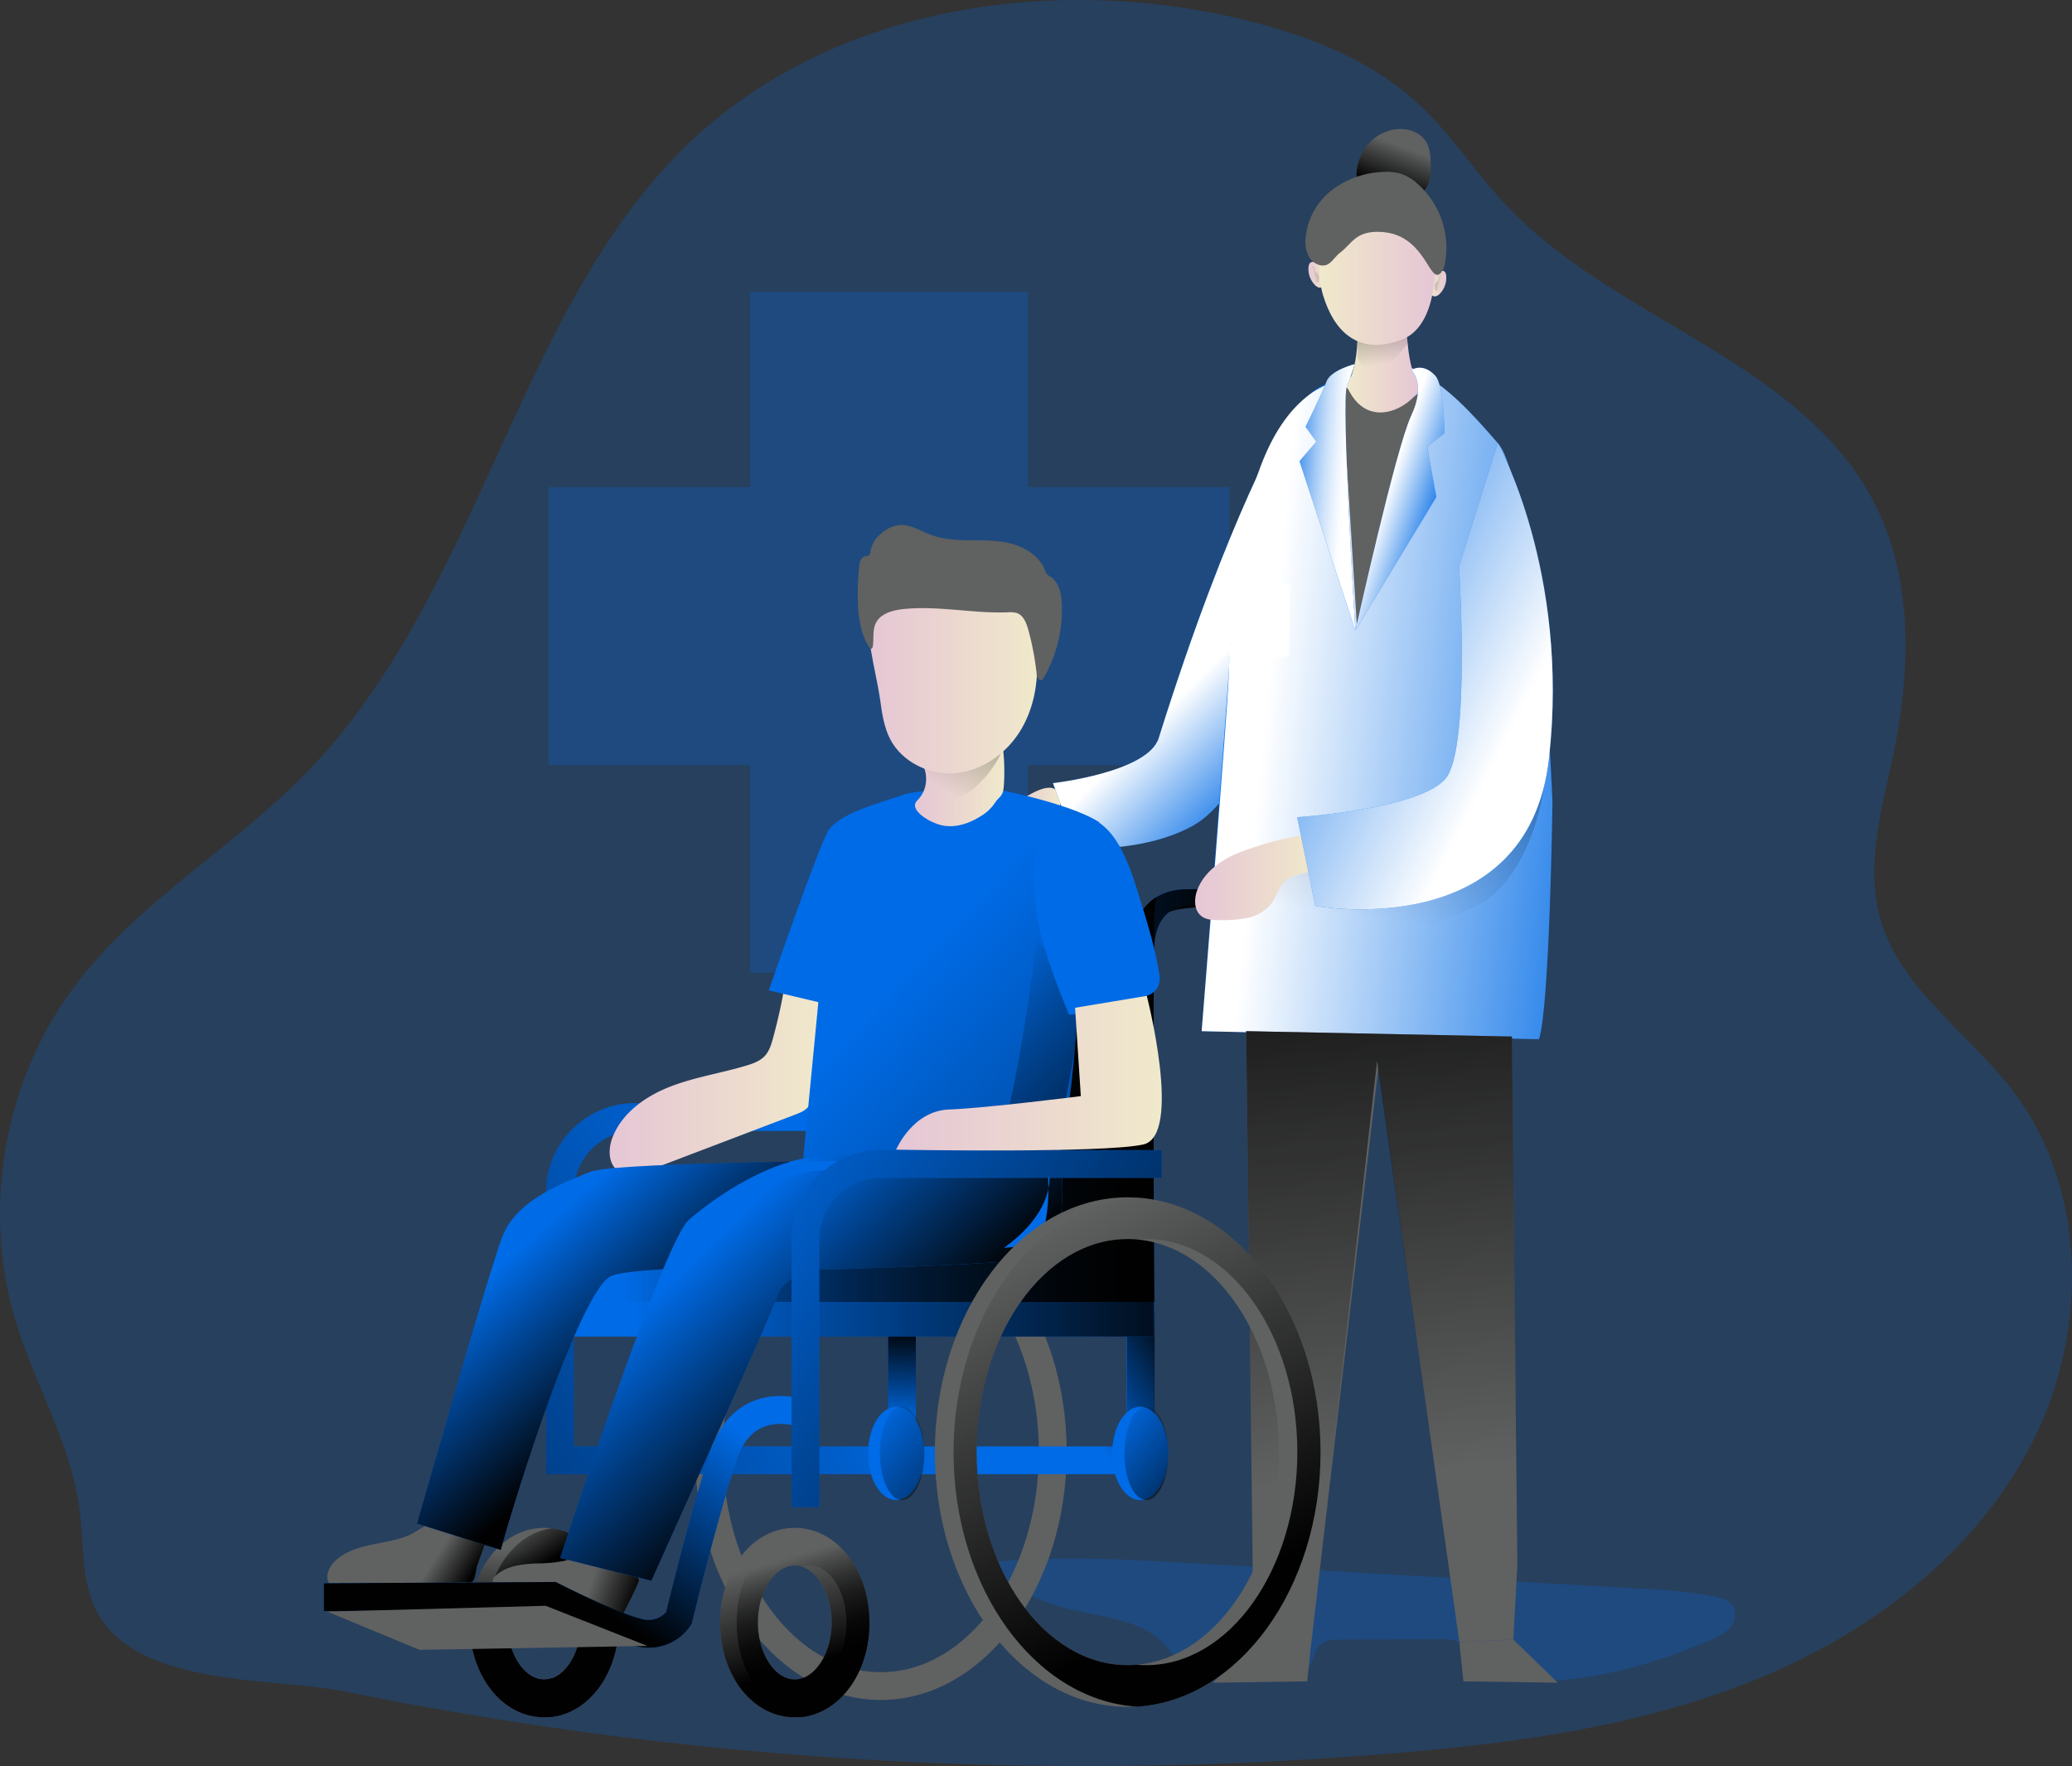<svg id="Layer_1" data-name="Layer 1" xmlns="http://www.w3.org/2000/svg" xmlns:xlink="http://www.w3.org/1999/xlink" viewBox="0 0 684.75 583.7"><rect x="0" y="0" width="684.75" height="583.7" fill="#333333" stroke="none"/><defs><linearGradient id="linear-gradient" x1="333.96" y1="268.24" x2="349.51" y2="268.24" gradientUnits="userSpaceOnUse"><stop offset="0" stop-color="#e5c6d6"/><stop offset="0.42" stop-color="#ead4d0"/><stop offset="1" stop-color="#f0e9cb"/></linearGradient><linearGradient id="linear-gradient-2" x1="432.34" y1="254.02" x2="397.94" y2="219.62" gradientUnits="userSpaceOnUse"><stop offset="0" stop-color="#fff" stop-opacity="0"/><stop offset="0.95" stop-color="#fff"/></linearGradient><linearGradient id="linear-gradient-3" x1="-495.38" y1="95.29" x2="-489.78" y2="95.29" gradientTransform="matrix(-1, 0, 0, 1, -18.3, 0)" xlink:href="#linear-gradient"/><linearGradient id="linear-gradient-4" x1="-39.08" y1="92.4" x2="-33.48" y2="92.4" gradientTransform="translate(470.54)" xlink:href="#linear-gradient"/><linearGradient id="linear-gradient-5" x1="-564.64" y1="244.21" x2="-429.4" y2="230.88" gradientTransform="matrix(-1, 0, 0, 1, -18.3, 0)" xlink:href="#linear-gradient-2"/><linearGradient id="linear-gradient-6" x1="441.32" y1="382.1" x2="479.88" y2="85.02" gradientUnits="userSpaceOnUse"><stop offset="0.26" stop-color="#010101" stop-opacity="0"/><stop offset="0.99" stop-color="#010101"/></linearGradient><linearGradient id="linear-gradient-7" x1="-481.1" y1="50.03" x2="-475.64" y2="64.52" gradientTransform="matrix(-1, 0, 0, 1, -18.3, 0)" gradientUnits="userSpaceOnUse"><stop offset="0" stop-color="#010101" stop-opacity="0"/><stop offset="0.95" stop-color="#010101"/></linearGradient><linearGradient id="linear-gradient-8" x1="-486.63" y1="119.73" x2="-462.49" y2="119.73" gradientTransform="matrix(-1, 0, 0, 1, -18.3, 0)" xlink:href="#linear-gradient"/><linearGradient id="linear-gradient-9" x1="-476.96" y1="128.3" x2="-465.81" y2="73.24" gradientTransform="matrix(-1, 0, 0, 1, -18.3, 0)" gradientUnits="userSpaceOnUse"><stop offset="0.12" stop-color="#010101" stop-opacity="0"/><stop offset="0.95" stop-color="#010101"/></linearGradient><linearGradient id="linear-gradient-10" x1="-491.71" y1="89.66" x2="-453.49" y2="89.66" gradientTransform="matrix(-1, 0, 0, 1, -18.3, 0)" xlink:href="#linear-gradient"/><linearGradient id="linear-gradient-11" x1="-481.92" y1="520.78" x2="-455.94" y2="258.65" gradientTransform="matrix(-1, 0, 0, 1, -17.36, -1.58)" xlink:href="#linear-gradient-9"/><linearGradient id="linear-gradient-12" x1="-493.75" y1="172.3" x2="-474.13" y2="165.76" gradientTransform="matrix(-1, 0, 0, 1, -18.3, 0)" xlink:href="#linear-gradient-2"/><linearGradient id="linear-gradient-13" x1="-441.62" y1="164.33" x2="-463.32" y2="165.81" gradientTransform="matrix(-1, 0, 0, 1, -18.3, 0)" gradientUnits="userSpaceOnUse"><stop offset="0" stop-color="#fff" stop-opacity="0"/><stop offset="0.11" stop-color="#fff" stop-opacity="0.18"/><stop offset="0.29" stop-color="#fff" stop-opacity="0.42"/><stop offset="0.45" stop-color="#fff" stop-opacity="0.63"/><stop offset="0.6" stop-color="#fff" stop-opacity="0.79"/><stop offset="0.74" stop-color="#fff" stop-opacity="0.9"/><stop offset="0.86" stop-color="#fff" stop-opacity="0.98"/><stop offset="0.95" stop-color="#fff"/></linearGradient><linearGradient id="linear-gradient-14" x1="-450" y1="92.6" x2="-461.33" y2="90.25" xlink:href="#linear-gradient-9"/><linearGradient id="linear-gradient-15" x1="-5.91" y1="95.38" x2="-17.24" y2="93.03" gradientTransform="translate(482.42)" xlink:href="#linear-gradient-9"/><linearGradient id="linear-gradient-16" x1="297.55" y1="474.88" x2="298.84" y2="437.35" gradientTransform="matrix(1, 0, 0, 1, 0, 0)" xlink:href="#linear-gradient-9"/><linearGradient id="linear-gradient-17" x1="180.15" y1="510.29" x2="178.53" y2="545.55" gradientTransform="matrix(1, 0, 0, 1, 0, 0)" xlink:href="#linear-gradient-9"/><linearGradient id="linear-gradient-18" x1="160.99" y1="508.34" x2="172.42" y2="524.73" gradientTransform="matrix(1, 0, 0, 1, 0, 0)" xlink:href="#linear-gradient-9"/><linearGradient id="linear-gradient-19" x1="137.85" y1="520.81" x2="151.44" y2="529.54" gradientTransform="matrix(1, 0, 0, 1, 0, 0)" xlink:href="#linear-gradient-9"/><linearGradient id="linear-gradient-20" x1="191.48" y1="525.74" x2="209.6" y2="532.21" gradientTransform="matrix(1, 0, 0, 1, 0, 0)" xlink:href="#linear-gradient-9"/><linearGradient id="linear-gradient-21" x1="328.04" y1="402.73" x2="-2.81" y2="600.38" gradientTransform="matrix(1, 0, 0, 1, 0, 0)" xlink:href="#linear-gradient-9"/><linearGradient id="linear-gradient-22" x1="312.47" y1="410.99" x2="354.75" y2="384.25" gradientTransform="matrix(1, 0, 0, 1, 0, 0)" xlink:href="#linear-gradient-9"/><linearGradient id="linear-gradient-23" x1="200.55" y1="349.03" x2="270.58" y2="349.03" xlink:href="#linear-gradient"/><linearGradient id="linear-gradient-24" x1="180.39" y1="369.36" x2="417.89" y2="369.36" gradientTransform="matrix(1, 0, 0, 1, 0, 0)" xlink:href="#linear-gradient-9"/><linearGradient id="linear-gradient-25" x1="180.39" y1="364.95" x2="381.35" y2="364.95" gradientTransform="matrix(1, 0, 0, 1, 0, 0)" xlink:href="#linear-gradient-9"/><linearGradient id="linear-gradient-26" x1="393.98" y1="291.66" x2="434.04" y2="291.66" xlink:href="#linear-gradient"/><linearGradient id="linear-gradient-27" x1="273.09" y1="291.74" x2="516.38" y2="519.5" gradientTransform="matrix(1, 0, 0, 1, 0, 0)" xlink:href="#linear-gradient-9"/><linearGradient id="linear-gradient-28" x1="302.84" y1="326.97" x2="399.35" y2="417.32" gradientTransform="matrix(1, 0, 0, 1, 0, 0)" xlink:href="#linear-gradient-9"/><linearGradient id="linear-gradient-29" x1="301.45" y1="257.97" x2="330.98" y2="257.97" xlink:href="#linear-gradient"/><linearGradient id="linear-gradient-30" x1="303.93" y1="273.8" x2="362.59" y2="183.64" gradientTransform="matrix(1, 0, 0, 1, 0, 0)" xlink:href="#linear-gradient-9"/><linearGradient id="linear-gradient-31" x1="224.82" y1="406.57" x2="286.32" y2="471.04" gradientTransform="matrix(1, 0, 0, 1, 0, 0)" xlink:href="#linear-gradient-9"/><linearGradient id="linear-gradient-32" x1="164.93" y1="407.45" x2="215.18" y2="463.91" gradientTransform="matrix(1, 0, 0, 1, 0, 0)" xlink:href="#linear-gradient-9"/><linearGradient id="linear-gradient-33" x1="329.59" y1="392.35" x2="402.71" y2="536.64" gradientTransform="matrix(1, 0, 0, 1, 0, 0)" xlink:href="#linear-gradient-9"/><linearGradient id="linear-gradient-34" x1="253.99" y1="512.12" x2="266.61" y2="554.17" gradientTransform="matrix(1, 0, 0, 1, 0, 0)" xlink:href="#linear-gradient-9"/><linearGradient id="linear-gradient-35" x1="256.89" y1="512.69" x2="269.2" y2="553.74" gradientTransform="matrix(1, 0, 0, 1, 0, 0)" xlink:href="#linear-gradient-9"/><linearGradient id="linear-gradient-36" x1="223.89" y1="448.26" x2="173.42" y2="522.02" gradientTransform="matrix(1, 0, 0, 1, 0, 0)" xlink:href="#linear-gradient-9"/><linearGradient id="linear-gradient-37" x1="360.06" y1="464.98" x2="410.77" y2="506.5" gradientTransform="matrix(1, 0, 0, 1, 0, 0)" xlink:href="#linear-gradient-9"/><linearGradient id="linear-gradient-38" x1="278.11" y1="463.6" x2="340.09" y2="515.5" gradientTransform="matrix(1, 0, 0, 1, 0, 0)" xlink:href="#linear-gradient-9"/><linearGradient id="linear-gradient-39" x1="285.86" y1="222.15" x2="341.81" y2="222.15" xlink:href="#linear-gradient"/><linearGradient id="linear-gradient-40" x1="203.43" y1="361.93" x2="448.45" y2="524.99" gradientTransform="matrix(1, 0, 0, 1, 0, 0)" xlink:href="#linear-gradient-9"/><linearGradient id="linear-gradient-41" x1="295.22" y1="356.27" x2="383.02" y2="356.27" xlink:href="#linear-gradient"/><linearGradient id="linear-gradient-42" x1="401.46" y1="192.8" x2="504.27" y2="244.99" xlink:href="#linear-gradient-2"/></defs><title>Health 3</title><path d="M113.25,560.68a1229.65,1229.65,0,0,0,346.36,20.39c40.78-3.39,81.91-9,119.8-24.4s72.63-41.76,91.22-78.21,18.45-83.65-6.28-116.25c-14.66-19.33-37.36-33.79-43.92-57.14-5-17.92.76-36.82,4.51-55,5.7-27.64,6.35-57.71-6.7-82.73-24.33-46.65-85.53-59.73-121.54-98.09-10-10.61-17.89-23.09-28.54-33C452,21.1,430.46,12.91,408.91,7.81,345.12-7.29,272.18,4.39,225.33,50.24c-19,18.59-32.89,41.73-44.82,65.48C156.1,164.34,138.24,218,100.31,257,76.13,281.83,44.76,299.58,23.9,327.3.55,358.32-7,400.62,4.12,437.81c6.37,21.26,18.43,40.9,21.27,62.91,1.22,9.48.7,19.27,3.55,28.4C38.54,559.91,88.14,555.58,113.25,560.68Z" transform="translate(0.93 -1.58)" fill="#006be6" opacity="0.24" style="isolation:isolate"/><polygon points="406.38 161 406.38 252.89 339.73 252.89 339.73 321.52 247.88 321.52 247.88 252.89 181.27 252.89 181.27 161 247.88 161 247.88 96.42 339.73 96.42 339.73 161 406.38 161" fill="#006be6" opacity="0.24" style="isolation:isolate"/><path d="M335.54,266.81a3.94,3.94,0,0,0-1.56,2.24c-.26,1.74,1.58,3,3.22,3.67a26.43,26.43,0,0,0,10.44,1.81,1.8,1.8,0,0,0,1.14-.32,1.85,1.85,0,0,0,.44-1.31c.19-3.33,1.16-9.49-2-10.73S337.77,264.94,335.54,266.81Z" transform="translate(0.93 -1.58)" fill="url(#linear-gradient)"/><path d="M424.05,140.45S405.66,170.1,382,245.54c-3.56,11.35-34.94,14.88-34.94,14.88l7.76,21.36s21.35,1.94,38.18-7.12,28.47-44,28.47-44Z" transform="translate(0.93 -1.58)" fill="#006be6"/><path d="M424.05,140.45S405.66,170.1,382,245.54c-3.56,11.35-34.94,14.88-34.94,14.88l7.76,21.36s21.35,1.94,38.18-7.12,28.47-44,28.47-44Z" transform="translate(0.93 -1.58)" fill="url(#linear-gradient-2)"/><path d="M477,92.64a7.54,7.54,0,0,1-2,5.92,3,3,0,0,1-1.26.89c-2.53.84-2.68-4.34-1.94-5.81C472.71,92,476.66,89.31,477,92.64Z" transform="translate(0.93 -1.58)" fill="url(#linear-gradient-3)"/><path d="M431.51,89.75a7.51,7.51,0,0,0,2,5.91,3.18,3.18,0,0,0,1.25.9c2.54.83,2.69-4.35,1.95-5.82C435.83,89.06,431.89,86.41,431.51,89.75Z" transform="translate(0.93 -1.58)" fill="url(#linear-gradient-4)"/><path d="M390.73,553.67c-2.36-1.84-3.66-4.68-5.47-7.06-7.43-9.79-21.54-10.35-33.45-13.38a67.77,67.77,0,0,1-28.25-15c22.12-2.66,44.5-1.4,66.73-.14l150.39,8.51c8.43.47,16.9.95,25.15,2.7,2.25.47,4.69,1.18,5.94,3.12,1.41,2.2.66,5.26-1.06,7.23s-4.19,3.09-6.6,4.12c-23.82,10.13-50.15,16.59-75.6,11.9-1.77-.33-3.78-.9-4.5-2.55s.31-3.72,0-5.56c-.61-3.46-5.15-4.25-8.66-4.23l-33.5.17c-2,0-4.07.06-5.69,1.16-3.44,2.35-3,8-6.3,10.54-1.54,1.16-3.57,1.37-5.49,1.5C415.52,557.29,398.28,559.58,390.73,553.67Z" transform="translate(0.93 -1.58)" fill="#006be6" opacity="0.24" style="isolation:isolate"/><path d="M465.83,123.29c11.36,5.47,19.95,15.23,28.22,24.74,1.67,1.92,2.44,4.27,3.33,6.65,9.38,25.12,8,41.35,11,61.83,2.43,16.78,3.74,50.35,3.74,50.35s-.9,67.5-4.46,78.2l-111.47-2.67s8.48-109.11,9.22-122.46c3.56-64.8,16.64-79.07,26.45-88S465.83,123.29,465.83,123.29Z" transform="translate(0.93 -1.58)" fill="#006be6"/><path d="M465.83,123.29c11.36,5.47,19.95,15.23,28.22,24.74,1.67,1.92,2.44,4.27,3.33,6.65,9.38,25.12,8,41.35,11,61.83,2.43,16.78,3.74,50.35,3.74,50.35s-.9,67.5-4.46,78.2l-111.47-2.67s8.51-104.76,8.92-117.11c2.07-62.73,14.42-84,26.75-93.33C442.42,123.93,465.83,123.29,465.83,123.29Z" transform="translate(0.93 -1.58)" fill="url(#linear-gradient-5)"/><path d="M486,301.56c-16.9,7.43-34,16.37-52.1,12.88-4.2-.8-8.73-2-12.59-.16-9.16,4.34-5.41,19.93-13.31,26.29a6,6,0,0,1-5.5,1.39c-3.32-1.12-3.85-5.52-3.8-9l.44-27.53c0-2.68.15-5.56,1.78-7.69a12.08,12.08,0,0,1,4.11-3.08,205,205,0,0,1,51.07-19.5c8.67-2,17.48-3.6,26-6.19a82.91,82.91,0,0,0,12.92-4.9c2.13-1.05,12.87-29.2,13.31-27.52C514.3,259.07,504.42,293.47,486,301.56Z" transform="translate(0.93 -1.58)" fill="url(#linear-gradient-6)"/><path d="M425.51,194.92l-16.61-.56s-2.34,22.52,1.9,23.86,14.26.22,14.26.22Z" transform="translate(0.93 -1.58)" fill="#fff"/><path d="M468.87,130.61s-12.93,12.26-20.07,4-6.24-5.13-6.24-5.13L447.47,208Z" transform="translate(0.93 -1.58)" fill="#606161"/><path d="M451,49.5a14.5,14.5,0,0,1,9.59-5.22c3.63-.38,7.65.88,9.63,3.95,1.44,2.23,1.63,5,1.68,7.68,0,2.48,0,5.05-1.13,7.26a10.23,10.23,0,0,1-5.43,4.65c-5.32,2.1-11.62.39-15.74-3.4S447.79,53.43,451,49.5Z" transform="translate(0.93 -1.58)" fill="#606161"/><path d="M451,49.5a14.5,14.5,0,0,1,9.59-5.22c3.63-.38,7.65.88,9.63,3.95,1.44,2.23,1.63,5,1.68,7.68,0,2.48,0,5.05-1.13,7.26a10.23,10.23,0,0,1-5.43,4.65c-5.32,2.1-11.62.39-15.74-3.4S447.79,53.43,451,49.5Z" transform="translate(0.93 -1.58)" fill="url(#linear-gradient-7)"/><path d="M463.81,107.13s.15,16.94,4,20.51-15.46,20.21-23.63,1.63c0,0,4.75-8,3.12-21.55S463.81,107.13,463.81,107.13Z" transform="translate(0.93 -1.58)" fill="url(#linear-gradient-8)"/><path d="M464.41,111.14v3.71s-9.81,14.12-13.82,9.37-2.83-5.8-2.83-5.8l-.44-10.7Z" transform="translate(0.93 -1.58)" fill="url(#linear-gradient-9)"/><path d="M473.18,82.9s2.82,25.86-11,31-22.07-2.23-25.86-14.71S438.33,61.5,453,64,473.18,82.9,473.18,82.9Z" transform="translate(0.93 -1.58)" fill="url(#linear-gradient-10)"/><path d="M475.39,91.59a6.62,6.62,0,0,0,1.2-3,28.25,28.25,0,0,0-9.35-26.53A15.78,15.78,0,0,0,462.05,59a16.93,16.93,0,0,0-5.89-.6A29.6,29.6,0,0,0,439,64.6a22.47,22.47,0,0,0-8.48,15.93,11,11,0,0,0,.87,5.39,5.9,5.9,0,0,0,4.11,3.35c3.2.55,4.08-2.39,6.66-4.36,3.88-3,5.12-7.36,14-6.62C470.51,79.51,471.52,96.32,475.39,91.59Z" transform="translate(0.93 -1.58)" fill="#606161"/><polygon points="499.67 342.59 501.45 517.37 500.12 541.89 482.28 542.78 455.53 352.85 433.35 543.11 414.29 543 411.84 340.81 499.67 342.59" fill="#606161"/><polygon points="499.67 342.59 501.45 517.37 500.12 541.89 482.28 542.78 455.09 350.62 433.35 543.11 414.29 543 411.84 340.81 499.67 342.59" fill="url(#linear-gradient-11)"/><polygon points="514.83 556.15 483.62 555.71 482.28 542.78 500.12 541.89 514.83 556.15" fill="#606161"/><polygon points="400.8 556.15 432.01 555.71 433.35 542.78 415.52 541.89 400.8 556.15" fill="#606161"/><path d="M465.45,123.92s5.05,4.31,0,15S447,210,447,210l26.75-44.14-3-16.64,5.65-4.46s0-15.76-3-19S467.32,122.7,465.45,123.92Z" transform="translate(0.93 -1.58)" fill="#006be6"/><path d="M446.8,121.91s-8,2-9.37,5.8-6.91,14.94-6.91,14.94l3.57,4.9L428.52,154,447,210s-4.76-75.8-2.82-80.7S446.8,121.91,446.8,121.91Z" transform="translate(0.93 -1.58)" fill="#006be6"/><path d="M465.45,123.92s5.05,4.31,0,15S447,210,447,210l26.75-44.14-3-16.64,5.65-4.46s0-15.76-3-19S467.32,122.7,465.45,123.92Z" transform="translate(0.93 -1.58)" fill="url(#linear-gradient-12)"/><path d="M446.8,121.91s-8,2-9.37,5.8-6.91,14.94-6.91,14.94l3.57,4.9L428.52,154,447,210s-4.76-75.8-2.82-80.7S446.8,121.91,446.8,121.91Z" transform="translate(0.93 -1.58)" fill="url(#linear-gradient-13)"/><path d="M434.08,91.59a1.72,1.72,0,0,1-.41-.56,4.42,4.42,0,0,1-.1-.73,1,1,0,0,0-.34-.64.67.67,0,0,0-.69-.13.75.75,0,0,0-.42.48,2.11,2.11,0,0,0-.1.66,5.16,5.16,0,0,0,.37,2.5,5.67,5.67,0,0,0,1.2,1.43,1,1,0,0,0,.66.36.93.93,0,0,0,.47-.17.4.4,0,0,0,.16-.13.41.41,0,0,0,0-.19,4.73,4.73,0,0,0-.05-1.76A2.33,2.33,0,0,0,434.08,91.59Z" transform="translate(0.93 -1.58)" fill="url(#linear-gradient-14)"/><path d="M474.14,94.38a1.69,1.69,0,0,0,.4-.56,3.57,3.57,0,0,0,.1-.74,1.06,1.06,0,0,1,.34-.64.72.72,0,0,1,.7-.13.82.82,0,0,1,.42.49,2.44,2.44,0,0,1,.09.66,5,5,0,0,1-.37,2.5,5.44,5.44,0,0,1-1.19,1.43,1,1,0,0,1-.66.36.93.93,0,0,1-.47-.17.4.4,0,0,1-.16-.13.67.67,0,0,1,0-.19,5,5,0,0,1,0-1.77A2.39,2.39,0,0,1,474.14,94.38Z" transform="translate(0.93 -1.58)" fill="url(#linear-gradient-15)"/><rect x="293.5" y="436.48" width="9.19" height="44.86" fill="#006be6"/><rect x="293.5" y="436.48" width="9.19" height="44.86" fill="url(#linear-gradient-16)"/><path d="M178.89,569.17c-13.83,0-24.66-13.75-24.66-31.31s10.83-31.31,24.66-31.31,24.66,13.75,24.66,31.31S192.71,569.17,178.89,569.17Zm0-50.16c-6.62,0-12.2,8.63-12.2,18.85s5.58,18.85,12.2,18.85,12.2-8.63,12.2-18.85S185.5,519,178.89,519Z" transform="translate(0.93 -1.58)" fill="#606161"/><path d="M178.89,569.17c-13.83,0-24.66-13.75-24.66-31.31s10.83-31.31,24.66-31.31,24.66,13.75,24.66,31.31S192.71,569.17,178.89,569.17Zm0-50.16c-6.62,0-12.2,8.63-12.2,18.85s5.58,18.85,12.2,18.85,12.2-8.63,12.2-18.85S185.5,519,178.89,519Z" transform="translate(0.93 -1.58)" fill="url(#linear-gradient-17)"/><path d="M181.45,506.7c-12.37,1.61-21.75,14.71-21.75,31.17s9.38,29.55,21.75,31.16c12.59-1.61,22.1-14.71,22.1-31.16S194,508.31,181.45,506.7Zm2.52,50a6.82,6.82,0,0,1-2.52-.46,7.17,7.17,0,0,1-2.58.46c-6.62,0-12.18-8.64-12.18-18.84S172.25,519,178.87,519a8.39,8.39,0,0,1,2.58.41A8,8,0,0,1,184,519c6.48,0,12,8.59,12,18.85S190.45,556.71,184,556.71Z" transform="translate(0.93 -1.58)" fill="url(#linear-gradient-18)"/><path d="M109.66,517.65c-2.13,2.05-3.51,5.79-1.32,7.76,1.31,1.18,3.27,1.13,5,1,12.43-.85,26-.67,38.39-1.87,1.74-.17,2.52.79,3.72-.49.68-.72,1-4.09,1.33-5l2.27-6.36a2.1,2.1,0,0,0,.18-1.34,2.14,2.14,0,0,0-1.09-1.09c-3.56-2.1-9.75-5.92-14-5.78-4,.12-6.83,3.34-10.61,4.81C125.67,512.33,116.12,511.47,109.66,517.65Z" transform="translate(0.93 -1.58)" fill="#606161"/><path d="M109.66,517.65c-2.13,2.05-3.51,5.79-1.32,7.76,1.31,1.18,3.27,1.13,5,1,12.43-.85,26-.67,38.39-1.87,1.74-.17,2.52.79,3.72-.49.68-.72,1-4.09,1.33-5l2.27-6.36a2.1,2.1,0,0,0,.18-1.34,2.14,2.14,0,0,0-1.09-1.09c-3.56-2.1-9.75-5.92-14-5.78-4,.12-6.83,3.34-10.61,4.81C125.67,512.33,116.12,511.47,109.66,517.65Z" transform="translate(0.93 -1.58)" fill="url(#linear-gradient-19)"/><path d="M176.55,518.31c-4.84.18-10.07.74-13.63,4-.63.57-1.23,1.43-.92,2.22a2.25,2.25,0,0,0,1.1,1c11.19,6.47,25.08,6,37.1,10.77,1.15.45,2.5.94,3.54.29a3.91,3.91,0,0,0,1.2-1.52q2.69-5,5-10.24a2.09,2.09,0,0,0,.26-1.28c-.14-.67-.85-1-1.47-1.28q-4.12-1.73-8.25-3.39c-2.44-1-6.07-3.32-8.69-3.43-2.07-.1-4.42,1.66-6.55,2.09A51.2,51.2,0,0,1,176.55,518.31Z" transform="translate(0.93 -1.58)" fill="#606161"/><path d="M176.55,518.31c-4.84.18-10.07.74-13.63,4-.63.57-1.23,1.43-.92,2.22a2.25,2.25,0,0,0,1.1,1c11.19,6.47,25.08,6,37.1,10.77,1.15.45,2.5.94,3.54.29a3.91,3.91,0,0,0,1.2-1.52q2.69-5,5-10.24a2.09,2.09,0,0,0,.26-1.28c-.14-.67-.85-1-1.47-1.28q-4.12-1.73-8.25-3.39c-2.44-1-6.07-3.32-8.69-3.43-2.07-.1-4.42,1.66-6.55,2.09A51.2,51.2,0,0,1,176.55,518.31Z" transform="translate(0.93 -1.58)" fill="url(#linear-gradient-20)"/><path d="M290.17,563.44c-33.86,0-61.41-36.74-61.41-81.91s27.55-81.92,61.41-81.92,61.42,36.75,61.42,81.92S324,563.44,290.17,563.44Zm0-154.64c-28.79,0-52.22,32.63-52.22,72.73s23.43,72.72,52.22,72.72,52.22-32.63,52.22-72.72S319,408.8,290.17,408.8Z" transform="translate(0.93 -1.58)" fill="#606161"/><path d="M372.22,488.81H179.55V395.69a29.48,29.48,0,0,1,29.37-29.52h92.36v9.19H208.92a20.31,20.31,0,0,0-20.23,20.33v83.93H369.22l2.16-1.61v-43.4h9.15v48Z" transform="translate(0.93 -1.58)" fill="#006be6"/><path d="M372.32,488.81H179.55V395.69a29.48,29.48,0,0,1,29.39-29.52h92.41v9.19H208.94a20.31,20.31,0,0,0-20.24,20.33v83.93H369.32l2.17-1.61v-43.4h9.15v48Z" transform="translate(0.93 -1.58)" fill="url(#linear-gradient-21)"/><path d="M372.32,488.81H179.55V395.69a29.48,29.48,0,0,1,29.39-29.52h92.41v9.19H208.94a20.31,20.31,0,0,0-20.24,20.33v83.93H369.32l2.17-1.61v-43.4h9.15v48Z" transform="translate(0.93 -1.58)" fill="url(#linear-gradient-22)"/><path d="M254.54,344.68c-.59,2.16-1.27,4.4-2.81,6s-3.77,2.41-5.92,3.06c-8.32,2.51-17,3.8-25.12,6.93s-15.87,8.56-19.12,16.62c-1.5,3.73-1.64,8.67,1.57,11.09s7.6,1.06,11.27-.34L261.8,370c1.66-.64,3.42-1.34,4.5-2.76s1.28-3.43,1.41-5.27q1.43-20,2.84-40c.38-5.29-2.95-20-9.86-10.43-2.17,3-1.6,11.62-2.22,15.3A182.08,182.08,0,0,1,254.54,344.68Z" transform="translate(0.93 -1.58)" fill="url(#linear-gradient-23)"/><path d="M417.56,298.72c-.05.14-.46.28-.79.32-5.24.92-24.31,1.56-24.31,1.61a10.44,10.44,0,0,0-7.4,2.67c-2.71,2.34-4.18,6-4.46,10.8-.6,11.12-.09,112.06,0,129.2H180.39V416.66L326.6,404.43l27.76-69.77h20.5V305.89c.59-1.7,4.22-10.11,15.53-10.39,11.49-.23,22.66-.09,26.43,0C417.42,296.74,417.79,298.17,417.56,298.72Z" transform="translate(0.93 -1.58)" fill="#006be6"/><path d="M417.84,300.89c0,.12-29.53-.46-32.78,2.44-2.7,2.32-4.17,5.94-4.46,10.79-.22,3.62-.3,17-.3,33.95,0,8.73,0,18,0,27.05,0,21.24.13,43.06.17,56.75,0,5.1.09,9.1.09,11.46H180.39V416.66l146.19-12.21,27.77-69.77h20.52V305.9a15.68,15.68,0,0,1,6.48-7.88,18,18,0,0,1,9.06-2.52c11.46-.22,22.63-.09,26.42,0C417.42,296.76,418.09,300.34,417.84,300.89Z" transform="translate(0.93 -1.58)" fill="url(#linear-gradient-24)"/><path d="M380.6,302.66c-.26,4.46-.3,23.3-.3,45.41,0,8.73,0,18,0,27.05.09,25.28.21,49.21.26,56.75H180.39V405.2L326.58,393l27.77-69.81h20.52V305.9a15.68,15.68,0,0,1,6.48-7.88A19.25,19.25,0,0,0,380.6,302.66Z" transform="translate(0.93 -1.58)" fill="url(#linear-gradient-25)"/><path d="M410.78,282.55c-6.75,2.29-13.45,6.45-16,13.09-1.16,3-1.16,6.87,1.39,8.77,1.63,1.23,3.84,1.27,5.88,1.27a40.37,40.37,0,0,0,9.45-.77,13.5,13.5,0,0,0,7.9-4.91c1.78-2.51,2.46-5.89,5-7.68,2.95-2.11,7.88-1.61,9.37-4.92,1-2.21-.3-4.95-1.28-6.95-1.62-3.31-.69-3-4.36-2.5C422.46,278.68,416.12,280.75,410.78,282.55Z" transform="translate(0.93 -1.58)" fill="url(#linear-gradient-26)"/><path d="M326.32,262s25.68,4.69,36,11.33h0l-6.53,32.29,1.19,2.16s-3.24,72.47-9.54,79.27l-83.15-.16,5.23-54.09-16.39-3.88s17-49.15,19.84-53.06c4.31-6,18.36-9.25,24.17-11.47S326.32,262,326.32,262Z" transform="translate(0.93 -1.58)" fill="#006be6"/><path d="M326.32,262s25.68,4.69,36,11.33h0l-6.53,32.29,1.19,2.16s-3.24,72.47-9.54,79.27l-83.15-.16,6.09-60.13-12.51-2.15s12.4-52.74,16-56,17.5-2,23.31-4.24S326.32,262,326.32,262Z" transform="translate(0.93 -1.58)" fill="url(#linear-gradient-27)"/><path d="M341.6,313s-7.77,63-14.67,69.88-.33,21.59-.33,21.59l20.95-19.67,11.3-60.59Z" transform="translate(0.93 -1.58)" fill="url(#linear-gradient-28)"/><path d="M330.65,262.65c-.4,2.29-1.63,2.45-2.86,4.41a14.26,14.26,0,0,1-4.52,4.22c-3.64,2.34-8,3.88-12.3,3.2s-11.88-5.26-8.8-8.3c4.59-4.56,2.76-10.81,1.68-11.78-4.1-3.69,5.89-3.68,10.92-6,4-1.82,8.54-8.72,12.81-6.82C331.46,243.35,331.23,259.34,330.65,262.65Z" transform="translate(0.93 -1.58)" fill="url(#linear-gradient-29)"/><path d="M322.61,260.57a16.75,16.75,0,0,1-5.76,4,7.87,7.87,0,0,1-6.82-.41c-2.43-1.5-3.49-4.42-4.39-7.13-.36-1.07-.65-2.43.19-3.19a2.94,2.94,0,0,1,.92-.5l12.37-4.86a22.92,22.92,0,0,1,6.19-1.77c4-.34,5.87,1.33,4,5A36.06,36.06,0,0,1,322.61,260.57Z" transform="translate(0.93 -1.58)" fill="url(#linear-gradient-30)"/><path d="M265.19,416.8l-.83.14a38.6,38.6,0,0,0-5.61,3l13.15-.13c31.58-.33,49.64-.65,53.45-2.53a53.31,53.31,0,0,0,5.47-3.27C310.28,415.56,265.74,416.75,265.19,416.8Z" transform="translate(0.93 -1.58)" fill="#006be6"/><path d="M340.8,417.44c-9.7,2.12-68.85,3.77-75.06,3.91-2.62,1.15-8.41,4.37-9.51,7.9-1.75,5.66-39.49,89.45-41.09,93l-.79,1.79-30.15-7.54.78-2.34c3.41-10.48,33.65-102.18,41.65-109.3,7.4-6.62,25.64-19.44,41.45-20.87,14.62-1.24,76.81.69,79.47.78l2,.05.23,2C350.08,389.68,352.38,414.91,340.8,417.44Z" transform="translate(0.93 -1.58)" fill="#006be6"/><path d="M340.8,417.44c-9.7,2.12-68.85,3.77-75.06,3.91-2.62,1.15-8.41,4.37-9.51,7.9-1.75,5.66-39.49,89.45-41.09,93l-.79,1.79-30.15-7.54.78-2.34c2.62-8.09,21.19-64.44,33.23-93.08,3.59-8.5,6.58-14.57,8.42-16.22,6.2-5.56,20.08-15.49,33.73-19.35a39.74,39.74,0,0,1,7.72-1.52c14.62-1.24,76.81.69,79.47.78l2,.05.23,2C350.08,389.68,352.38,414.91,340.8,417.44Z" transform="translate(0.93 -1.58)" fill="url(#linear-gradient-31)"/><path d="M345.53,394.51c0,7.95-1.29,17.46-5.7,18.43a86.38,86.38,0,0,1-9,1.05C336.94,409.72,343.79,402.83,345.53,394.51Z" transform="translate(0.93 -1.58)" fill="#006be6"/><path d="M345.53,394.41c0-1.83-.09-3.63-.18-5.14-11.08-.33-64-1.84-76.9-.69a37.51,37.51,0,0,0-7.44,1.51c-11.86,3.54-24.59,12.23-31.35,18.21-1,.87-2.48,3.63-4.37,7.86-.64,1.37-1.33,2.94-2,4.64-10.94.55-19.35,1.28-22.25,2.53-8.68,3.76-26.56,56.16-35.8,88.24l-.64,2.3-27.67-8.73.59-2.16c1-3.36,23.4-82.18,27.67-92.94,4.51-11.21,17.84-16.64,27.54-20.59l1.33-.55c9.65-3.95,135-4,149.29-4h1.88l.37,1.89A19.57,19.57,0,0,1,345.53,394.41Z" transform="translate(0.93 -1.58)" fill="#006be6"/><path d="M260.36,385.5c-13.65,3.86-27.53,13.79-33.73,19.35-1.84,1.65-4.83,7.72-8.42,16.22-8.45.51-14.75,1.2-17.19,2.26-8.68,3.76-26.56,56.16-35.8,88.24l-.64,2.3-27.67-8.73.59-2.16c1-3.36,23.4-82.18,27.67-92.94,4.51-11.21,17.84-16.64,27.54-20.59l1.33-.55C198.54,387.06,228.37,386.05,260.36,385.5Z" transform="translate(0.93 -1.58)" fill="url(#linear-gradient-32)"/><path d="M375,397.4h-.37c-1,0-1.93-.09-2.9-.09-35.11,0-63.7,37.78-63.7,84.2s28.59,84.21,63.7,84.21c1,0,1.93-.05,2.9-.09H375c33.64-2.26,60.48-39.12,60.48-84.12S408.59,399.7,375,397.4Zm-3.27,154.53c-27.48,0-49.91-31.58-49.91-70.42s22.43-70.41,49.91-70.41c1,0,2.07,0,3.08.14,26.11,2.25,46.89,32.91,46.89,70.27s-20.78,68-46.89,70.28C373.75,551.88,372.7,551.93,371.68,551.93Z" transform="translate(0.93 -1.58)" fill="#606161"/><path d="M375,397.4h-.37c-33.6,2.3-60.44,39.16-60.44,84.11s26.84,81.86,60.44,84.12H375c33.64-2.26,60.48-39.12,60.48-84.12S408.59,399.7,375,397.4Zm2.89,154.53c-1,0-2.06,0-3.08-.14-1,.09-2.06.14-3.08.14-27.48,0-49.91-31.58-49.91-70.42s22.43-70.41,49.91-70.41c1,0,2.07,0,3.08.14,1-.09,2.07-.14,3.08-.14,27.54,0,49.92,31.58,49.92,70.41S405.38,551.93,377.84,551.93Z" transform="translate(0.93 -1.58)" fill="url(#linear-gradient-33)"/><path d="M261.71,569.17c-13.83,0-24.66-13.75-24.66-31.31s10.83-31.31,24.66-31.31,24.66,13.75,24.66,31.31S275.54,569.17,261.71,569.17Zm0-50.16c-6.61,0-12.2,8.63-12.2,18.85s5.59,18.85,12.2,18.85,12.2-8.63,12.2-18.85S268.32,519,261.71,519Z" transform="translate(0.93 -1.58)" fill="#606161"/><path d="M264.27,506.7a24.59,24.59,0,0,0-2.57-.14c-13.84,0-24.64,13.75-24.64,31.31s10.8,31.3,24.64,31.3a24.59,24.59,0,0,0,2.57-.14c12.59-1.61,22.11-14.71,22.11-31.16S276.86,508.31,264.27,506.7Zm-2.57,50c-6.62,0-12.18-8.64-12.18-18.84S255.08,519,261.7,519a8.32,8.32,0,0,1,2.57.41c5.42,1.89,9.65,9.56,9.65,18.44s-4.23,16.54-9.65,18.38A7.12,7.12,0,0,1,261.7,556.71Z" transform="translate(0.93 -1.58)" fill="url(#linear-gradient-34)"/><path d="M264.27,506.7c-12.36,1.61-21.74,14.71-21.74,31.17s9.38,29.55,21.74,31.16c12.59-1.61,22.11-14.71,22.11-31.16S276.86,508.31,264.27,506.7Zm2.53,50a6.87,6.87,0,0,1-2.53-.46,7.12,7.12,0,0,1-2.57.46c-6.62,0-12.18-8.64-12.18-18.84S255.08,519,261.7,519a8.32,8.32,0,0,1,2.57.41,8,8,0,0,1,2.53-.41c6.48,0,12,8.59,12,18.85S273.28,556.71,266.8,556.71Z" transform="translate(0.93 -1.58)" fill="url(#linear-gradient-35)"/><path d="M354.92,273.32a7,7,0,0,0-2.44.42c-2.39.89-4,3.06-4.68,6.28h0c-3.57,17.06,3.28,35.05,9.17,49.77a76,76,0,0,0,20.92-5.55c.33-.14,1.2-.5,1.37-.8a3.94,3.94,0,0,0,0-1.74c-1.22-7.8-3.62-15.55-5.94-23.05l-.25-.83c-2.26-7.29-5.35-17.29-11.33-21.9A11.43,11.43,0,0,0,354.92,273.32Z" transform="translate(0.93 -1.58)" fill="none" stroke="#006be6" stroke-miterlimit="10" stroke-width="4.6"/><path d="M381.6,328.06a6.83,6.83,0,0,1-3.54,2.66,79.8,79.8,0,0,1-24,6.07l-1.7.18-.64-1.6c-6.25-15.59-14-35-10.07-54,1-4.78,3.72-8.23,7.59-9.65,4.22-1.57,9.33-.51,13.65,2.85,7.12,5.47,10.48,16.27,12.91,24.17l.23.83c2.39,7.63,4.83,15.58,6.12,23.67A7.25,7.25,0,0,1,381.6,328.06Z" transform="translate(0.93 -1.58)" fill="#006be6"/><path d="M269.84,499.75h-9.19V411.22a29.55,29.55,0,0,1,29.52-29.52H383v9.19H290.17a20.35,20.35,0,0,0-20.33,20.33Z" transform="translate(0.93 -1.58)" fill="#006be6"/><path d="M213.48,546.18a19.4,19.4,0,0,1-4.51-.55c-8.37-2-24.3-9.84-28.5-12l-74.38.43,0-9.2,76.61-.43,1,.51c.19.09,19,9.69,27.45,11.7a7.78,7.78,0,0,0,8.05-2.26c1.32-5.42,8.31-33.84,14.55-52.94,2.55-7.81,6.88-13.26,12.88-16.18,9.1-4.44,18.54-1.09,18.94-.94L262.41,473c-.07,0-6.31-2.15-11.87.6-3.64,1.8-6.37,5.41-8.1,10.74-6.77,20.71-14.49,52.81-14.57,53.13l-.17.73-.4.64A16.54,16.54,0,0,1,213.48,546.18Z" transform="translate(0.93 -1.58)" fill="#006be6"/><path d="M213.48,546.18a19.4,19.4,0,0,1-4.51-.55c-8.37-2-24.3-9.84-28.5-12l-74.38.43,0-9.2,76.61-.43,1,.51c.19.09,19,9.69,27.45,11.7a7.78,7.78,0,0,0,8.05-2.26c1.32-5.42,8.31-33.84,14.55-52.94,2.55-7.81,6.88-13.26,12.88-16.18,9.1-4.44,18.54-1.09,18.94-.94L262.41,473c-.07,0-6.31-2.15-11.87.6-3.64,1.8-6.37,5.41-8.1,10.74-6.77,20.71-14.49,52.81-14.57,53.13l-.17.73-.4.64A16.54,16.54,0,0,1,213.48,546.18Z" transform="translate(0.93 -1.58)" fill="url(#linear-gradient-36)"/><ellipse cx="376.82" cy="480.37" rx="9.27" ry="15.42" fill="#006be6"/><ellipse cx="296.16" cy="480.37" rx="9.27" ry="15.42" fill="#006be6"/><ellipse cx="378.85" cy="480.37" rx="7.25" ry="15.42" fill="url(#linear-gradient-37)"/><ellipse cx="298.13" cy="480.37" rx="7.34" ry="15.42" fill="url(#linear-gradient-38)"/><polygon points="108.18 532.67 138.6 545.29 213.98 544 180.33 530.73 108.18 532.67" fill="#606161"/><path d="M289.94,232.86c.61,4.49,1.26,9.08,3.35,13.09,4,7.64,13.11,11.94,21.7,11.13s16.37-6.26,21-13.53,6.3-16.19,5.71-24.79c-.39-5.68-1.78-11.42-5-16.14-5.25-7.79-14.58-11.76-23.7-14-4.5-1.11-9.17-1.92-13.75-1.25C277.85,190.46,288.05,219,289.94,232.86Z" transform="translate(0.93 -1.58)" fill="url(#linear-gradient-39)"/><path d="M282.76,203.78A83.06,83.06,0,0,1,283,189c.1-1.37.43-3,1.73-3.48.51-.17,1.12-.12,1.53-.46a2.39,2.39,0,0,0,.56-1.61,9.35,9.35,0,0,1,3.45-5.52,10.77,10.77,0,0,1,5.75-2.79c3.73-.42,7.14,1.88,10.66,3.2,4.32,1.62,9,1.77,13.66,1.81s9.32,0,13.74,1.35,8.64,4.22,10.33,8.51a4.59,4.59,0,0,0,.72,1.41,5.64,5.64,0,0,0,1.16.82c2.74,1.75,3.5,5.38,3.67,8.63A45.14,45.14,0,0,1,344,225.62a1.51,1.51,0,0,1-.56.66,1.13,1.13,0,0,1-1.38-.47,3.28,3.28,0,0,1-.41-1.54,90.09,90.09,0,0,0-2.76-14.56c-.62-2.23-1.58-4.73-3.76-5.51a8.17,8.17,0,0,0-3-.24c-11.56.43-23.14-2.29-34.64-1.06-3.51.38-7.46,1.48-9,4.65-.82,1.69-.75,3.58-.81,5.4s-.11,4.59-1.72,2C284,211.7,283.14,207.48,282.76,203.78Z" transform="translate(0.93 -1.58)" fill="#606161"/><path d="M269.84,499.75h-9.19V411.22a29.55,29.55,0,0,1,29.52-29.52H383v9.19H290.17a20.35,20.35,0,0,0-20.33,20.33Z" transform="translate(0.93 -1.58)" fill="url(#linear-gradient-40)"/><path d="M378.06,330.72s11.85,46.08-1.09,49.1-81.75,1.73-81.75,1.73,5.4-12.84,17.48-13.27,43.56-4.42,43.56-4.42l-1.9-29.2Z" transform="translate(0.93 -1.58)" fill="url(#linear-gradient-41)"/><path d="M494.05,148s23.83,42.51,16.93,104.2S433.76,301,433.76,301l-6-29.33s41-2.59,49.18-12.94,4.31-69.88,4.31-69.88Z" transform="translate(0.93 -1.58)" fill="#006be6"/><path d="M494.05,148s23.83,42.51,16.93,104.2S433.76,301,433.76,301l-6-29.33s41-2.59,49.18-12.94,4.31-69.88,4.31-69.88Z" transform="translate(0.93 -1.58)" fill="url(#linear-gradient-42)"/></svg>